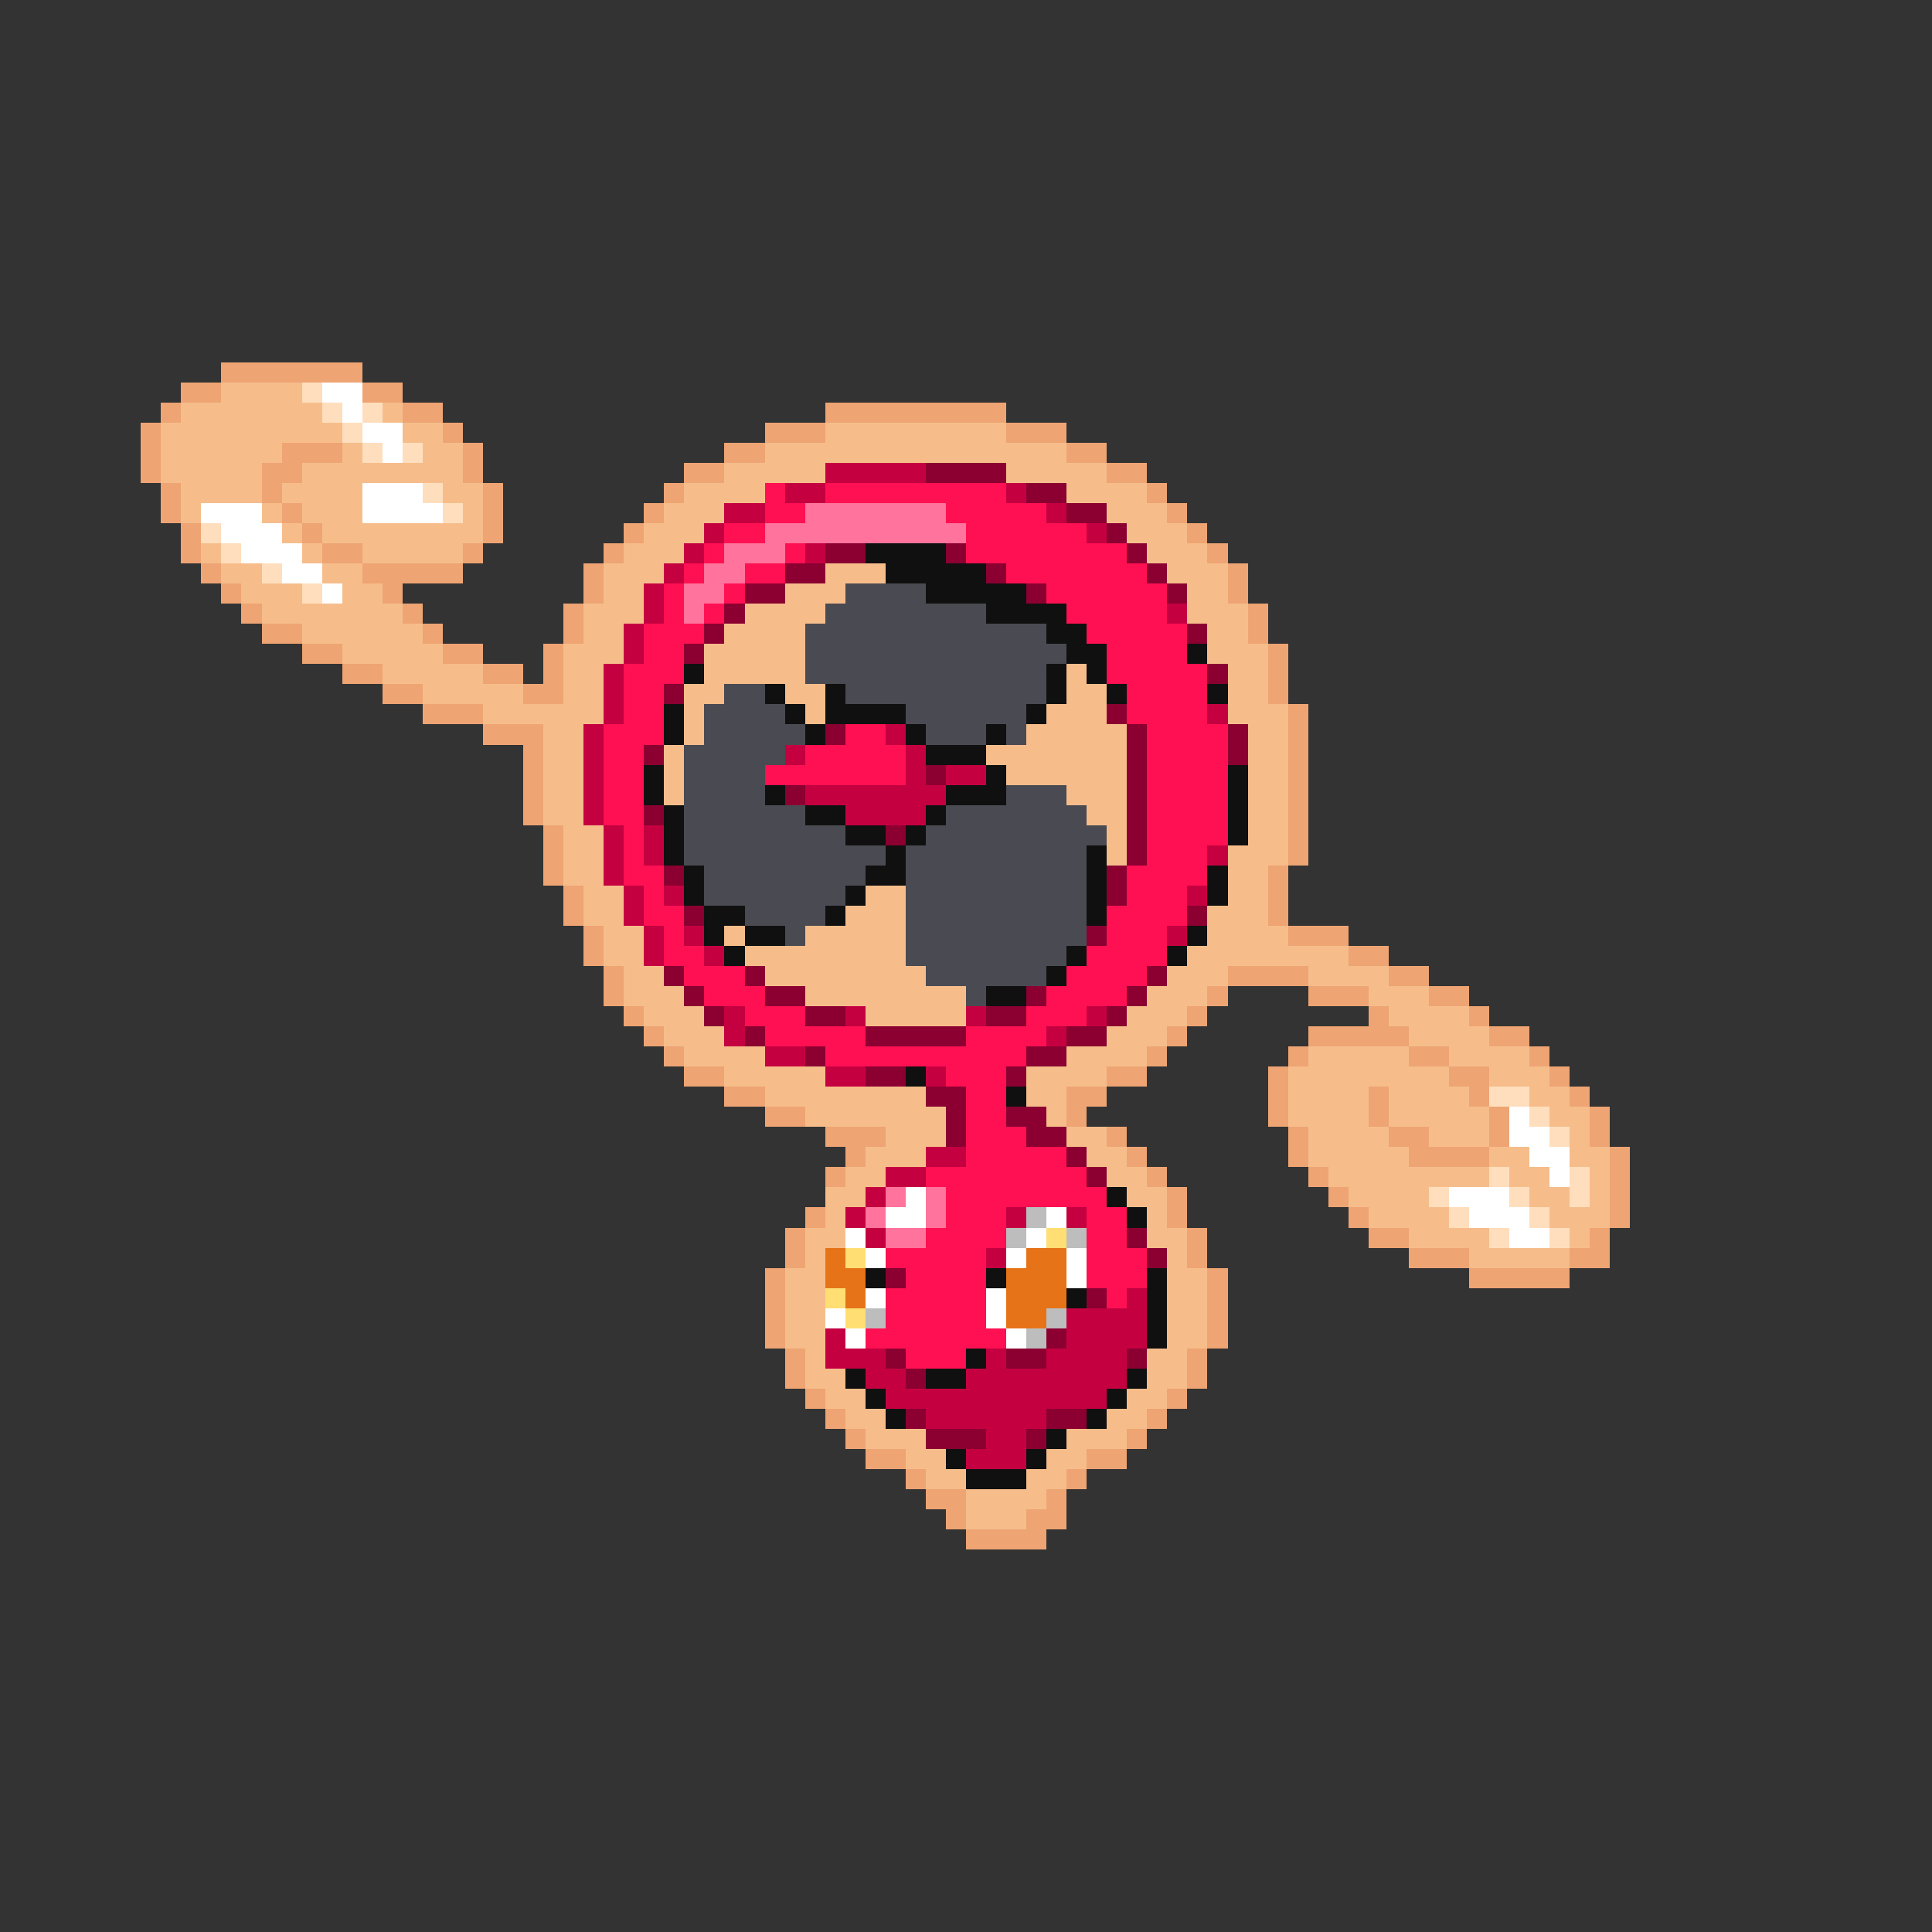 <svg xmlns="http://www.w3.org/2000/svg" viewBox="0 -0.5 96 96" shape-rendering="crispEdges">
<rect x="0" y="-0.5" width="96" height="96" fill="#333333" stroke="none"/>
<path stroke="#eea473" d="M11 18h7M9 19h2M18 19h2M8 20h1M20 20h2M41 20h9M7 21h1M22 21h1M38 21h3M50 21h3M7 22h1M14 22h3M23 22h1M36 22h2M53 22h2M7 23h1M13 23h2M23 23h1M34 23h2M55 23h2M8 24h1M13 24h1M24 24h1M33 24h1M57 24h1M8 25h1M14 25h1M24 25h1M32 25h1M58 25h1M9 26h1M15 26h1M24 26h1M31 26h1M59 26h1M9 27h1M16 27h2M23 27h1M30 27h1M60 27h1M10 28h1M18 28h5M29 28h1M61 28h1M11 29h1M19 29h1M29 29h1M61 29h1M12 30h1M20 30h1M28 30h1M62 30h1M13 31h2M21 31h1M28 31h1M62 31h1M15 32h2M22 32h2M27 32h1M63 32h1M17 33h2M24 33h2M27 33h1M63 33h1M19 34h2M26 34h2M63 34h1M21 35h3M64 35h1M24 36h3M64 36h1M26 37h1M64 37h1M26 38h1M64 38h1M26 39h1M64 39h1M26 40h1M64 40h1M27 41h1M64 41h1M27 42h1M64 42h1M27 43h1M63 43h1M28 44h1M63 44h1M28 45h1M63 45h1M29 46h1M64 46h3M29 47h1M67 47h2M30 48h1M61 48h4M69 48h2M30 49h1M60 49h1M65 49h3M71 49h2M31 50h1M59 50h1M68 50h1M73 50h1M32 51h1M58 51h1M65 51h5M74 51h2M33 52h1M57 52h1M64 52h1M70 52h2M76 52h1M34 53h2M55 53h2M63 53h1M72 53h2M77 53h1M36 54h2M53 54h2M63 54h1M68 54h1M73 54h1M78 54h1M38 55h2M53 55h1M63 55h1M68 55h1M74 55h1M79 55h1M41 56h3M55 56h1M64 56h1M69 56h2M74 56h1M79 56h1M42 57h1M56 57h1M64 57h1M70 57h4M80 57h1M41 58h1M57 58h1M65 58h1M80 58h1M58 59h1M66 59h1M80 59h1M40 60h1M58 60h1M67 60h1M80 60h1M39 61h1M59 61h1M68 61h2M79 61h1M39 62h1M59 62h1M70 62h3M78 62h2M38 63h1M60 63h1M73 63h5M38 64h1M60 64h1M38 65h1M60 65h1M38 66h1M60 66h1M39 67h1M59 67h1M39 68h1M59 68h1M40 69h1M58 69h1M41 70h1M57 70h1M42 71h1M56 71h1M43 72h2M54 72h2M45 73h1M53 73h1M46 74h2M52 74h1M47 75h1M51 75h2M48 76h4" />
<path stroke="#f6bd8b" d="M11 19h4M9 20h7M19 20h1M8 21h9M20 21h2M41 21h9M8 22h6M17 22h1M21 22h2M38 22h15M8 23h5M15 23h8M36 23h5M50 23h5M9 24h4M14 24h4M22 24h2M34 24h4M53 24h4M9 25h1M13 25h1M15 25h3M23 25h1M33 25h3M55 25h3M14 26h1M16 26h8M32 26h3M56 26h3M10 27h1M15 27h1M18 27h5M31 27h3M57 27h3M11 28h2M16 28h2M30 28h3M41 28h3M58 28h3M12 29h3M17 29h2M30 29h2M39 29h3M59 29h2M13 30h7M29 30h3M37 30h4M59 30h3M15 31h6M29 31h2M36 31h4M60 31h2M17 32h5M28 32h3M35 32h5M60 32h3M19 33h5M28 33h2M35 33h5M53 33h1M61 33h2M21 34h5M28 34h2M34 34h2M39 34h2M53 34h2M61 34h2M24 35h6M34 35h1M40 35h1M52 35h3M61 35h3M27 36h2M34 36h1M51 36h5M62 36h2M27 37h2M33 37h1M49 37h7M62 37h2M27 38h2M33 38h1M50 38h6M62 38h2M27 39h2M33 39h1M53 39h3M62 39h2M27 40h2M54 40h2M62 40h2M28 41h2M55 41h1M62 41h2M28 42h2M55 42h1M61 42h3M28 43h2M61 43h2M29 44h2M43 44h2M61 44h2M29 45h2M42 45h3M60 45h3M30 46h2M36 46h1M40 46h5M60 46h4M30 47h2M37 47h8M59 47h8M31 48h2M38 48h8M58 48h3M65 48h4M31 49h3M40 49h8M57 49h3M68 49h3M32 50h3M43 50h5M56 50h3M69 50h4M33 51h3M55 51h3M70 51h4M34 52h4M53 52h4M65 52h5M72 52h4M36 53h5M51 53h4M64 53h8M74 53h3M38 54h8M51 54h2M64 54h4M69 54h4M76 54h2M40 55h7M52 55h1M64 55h4M69 55h5M77 55h2M44 56h3M53 56h2M65 56h4M71 56h3M78 56h1M43 57h3M54 57h2M65 57h5M74 57h2M78 57h2M42 58h2M55 58h2M66 58h8M75 58h2M79 58h1M41 59h2M56 59h2M67 59h4M76 59h2M79 59h1M41 60h1M57 60h1M68 60h4M77 60h3M40 61h2M57 61h2M70 61h4M78 61h1M40 62h1M58 62h1M73 62h5M39 63h2M58 63h2M39 64h2M58 64h2M39 65h2M58 65h2M39 66h2M58 66h2M40 67h1M57 67h2M40 68h2M57 68h2M41 69h2M56 69h2M42 70h2M55 70h2M43 71h3M53 71h3M45 72h2M52 72h2M46 73h2M51 73h2M48 74h4M48 75h3" />
<path stroke="#ffdebd" d="M15 19h1M16 20h1M18 20h1M17 21h1M18 22h1M20 22h1M21 24h1M22 25h1M10 26h1M11 27h1M13 28h1M15 29h1M74 54h2M76 55h1M77 56h1M74 58h1M78 58h1M71 59h1M75 59h1M78 59h1M72 60h1M76 60h1M74 61h1M77 61h1" />
<path stroke="#ffffff" d="M16 19h2M17 20h1M18 21h2M19 22h1M18 24h3M10 25h3M18 25h4M11 26h3M12 27h3M14 28h2M16 29h1M75 55h1M75 56h2M76 57h2M77 58h1M45 59h1M72 59h3M44 60h2M52 60h1M73 60h3M42 61h1M51 61h1M75 61h2M43 62h1M50 62h1M53 62h1M53 63h1M43 64h1M49 64h1M41 65h1M49 65h1M42 66h1M50 66h1" />
<path stroke="#c50041" d="M41 23h5M39 24h2M50 24h1M36 25h2M52 25h1M35 26h1M54 26h1M34 27h1M40 27h1M33 28h1M32 29h1M32 30h1M58 30h1M31 31h1M31 32h1M30 33h1M30 34h1M30 35h1M60 35h1M29 36h1M44 36h1M29 37h1M39 37h1M45 37h1M29 38h1M45 38h1M47 38h2M29 39h1M40 39h7M29 40h1M42 40h4M30 41h1M32 41h1M30 42h1M32 42h1M60 42h1M30 43h1M31 44h1M33 44h1M59 44h1M31 45h1M32 46h1M34 46h1M58 46h1M32 47h1M35 47h1M36 50h1M42 50h1M48 50h1M54 50h1M36 51h1M52 51h1M38 52h2M41 53h2M46 53h1M46 57h2M44 58h2M43 59h1M42 60h1M50 60h1M53 60h1M43 61h1M49 62h1M56 64h1M53 65h4M41 66h1M53 66h4M41 67h3M49 67h1M52 67h4M43 68h2M48 68h8M44 69h11M46 70h6M49 71h2M48 72h3" />
<path stroke="#8b0031" d="M46 23h4M51 24h2M53 25h2M55 26h1M41 27h2M47 27h1M56 27h1M39 28h2M49 28h1M57 28h1M37 29h2M51 29h1M58 29h1M36 30h1M35 31h1M59 31h1M34 32h1M60 33h1M33 34h1M55 35h1M41 36h1M56 36h1M61 36h1M32 37h1M56 37h1M61 37h1M46 38h1M56 38h1M39 39h1M56 39h1M32 40h1M56 40h1M44 41h1M56 41h1M56 42h1M33 43h1M55 43h1M55 44h1M34 45h1M59 45h1M54 46h1M33 48h1M37 48h1M57 48h1M34 49h1M38 49h2M51 49h1M56 49h1M35 50h1M40 50h2M49 50h2M55 50h1M37 51h1M43 51h5M53 51h2M40 52h1M51 52h2M43 53h2M50 53h1M46 54h2M47 55h1M50 55h2M47 56h1M51 56h2M53 57h1M54 58h1M56 61h1M57 62h1M44 63h1M54 64h1M52 66h1M44 67h1M50 67h2M56 67h1M45 68h1M45 70h1M52 70h2M46 71h3M51 71h1" />
<path stroke="#ff1052" d="M38 24h1M41 24h9M38 25h2M47 25h5M36 26h2M48 26h6M35 27h1M39 27h1M48 27h8M34 28h1M37 28h2M50 28h7M33 29h1M36 29h1M52 29h6M33 30h1M35 30h1M53 30h5M32 31h3M54 31h5M32 32h2M55 32h4M31 33h3M55 33h5M31 34h2M56 34h4M31 35h2M56 35h4M30 36h3M42 36h2M57 36h4M30 37h2M40 37h5M57 37h4M30 38h2M38 38h7M57 38h4M30 39h2M57 39h4M30 40h2M57 40h4M31 41h1M57 41h4M31 42h1M57 42h3M31 43h2M56 43h4M32 44h1M56 44h3M32 45h2M55 45h4M33 46h1M55 46h3M33 47h2M54 47h4M34 48h3M53 48h4M35 49h3M52 49h4M37 50h3M51 50h3M38 51h5M48 51h4M41 52h10M47 53h3M48 54h2M48 55h2M48 56h3M48 57h5M46 58h8M47 59h8M47 60h3M54 60h2M46 61h4M54 61h2M44 62h5M54 62h3M45 63h4M54 63h3M44 64h5M55 64h1M44 65h5M43 66h7M45 67h3" />
<path stroke="#ff739c" d="M40 25h7M38 26h10M36 27h3M35 28h2M34 29h2M34 30h1M44 59h1M46 59h1M43 60h1M46 60h1M44 61h2" />
<path stroke="#101010" d="M43 27h4M44 28h5M46 29h5M49 30h4M52 31h2M53 32h2M59 32h1M34 33h1M52 33h1M54 33h1M38 34h1M41 34h1M52 34h1M55 34h1M60 34h1M33 35h1M39 35h1M41 35h4M51 35h1M33 36h1M40 36h1M45 36h1M49 36h1M46 37h3M32 38h1M49 38h1M61 38h1M32 39h1M38 39h1M47 39h3M61 39h1M33 40h1M40 40h2M46 40h1M61 40h1M33 41h1M42 41h2M45 41h1M61 41h1M33 42h1M44 42h1M54 42h1M34 43h1M43 43h2M54 43h1M60 43h1M34 44h1M42 44h1M54 44h1M60 44h1M35 45h2M41 45h1M54 45h1M35 46h1M37 46h2M59 46h1M36 47h1M53 47h1M58 47h1M52 48h1M49 49h2M45 53h1M50 54h1M55 59h1M56 60h1M43 63h1M49 63h1M57 63h1M53 64h1M57 64h1M57 65h1M57 66h1M48 67h1M42 68h1M46 68h2M56 68h1M43 69h1M55 69h1M44 70h1M54 70h1M52 71h1M47 72h1M51 72h1M48 73h3" />
<path stroke="#4a4a52" d="M42 29h4M41 30h8M40 31h12M40 32h13M40 33h12M36 34h2M42 34h10M35 35h4M45 35h6M35 36h5M46 36h3M50 36h1M34 37h5M34 38h4M34 39h4M50 39h3M34 40h6M47 40h7M34 41h8M46 41h9M34 42h10M45 42h9M35 43h8M45 43h9M35 44h7M45 44h9M37 45h4M45 45h9M39 46h1M45 46h9M45 47h8M46 48h6M48 49h1" />
<path stroke="#bdbdbd" d="M51 60h1M50 61h1M53 61h1M43 65h1M52 65h1M51 66h1" />
<path stroke="#ffde73" d="M52 61h1M42 62h1M41 64h1M42 65h1" />
<path stroke="#e67318" d="M41 62h1M51 62h2M41 63h2M50 63h3M42 64h1M50 64h3M50 65h2" />
</svg>